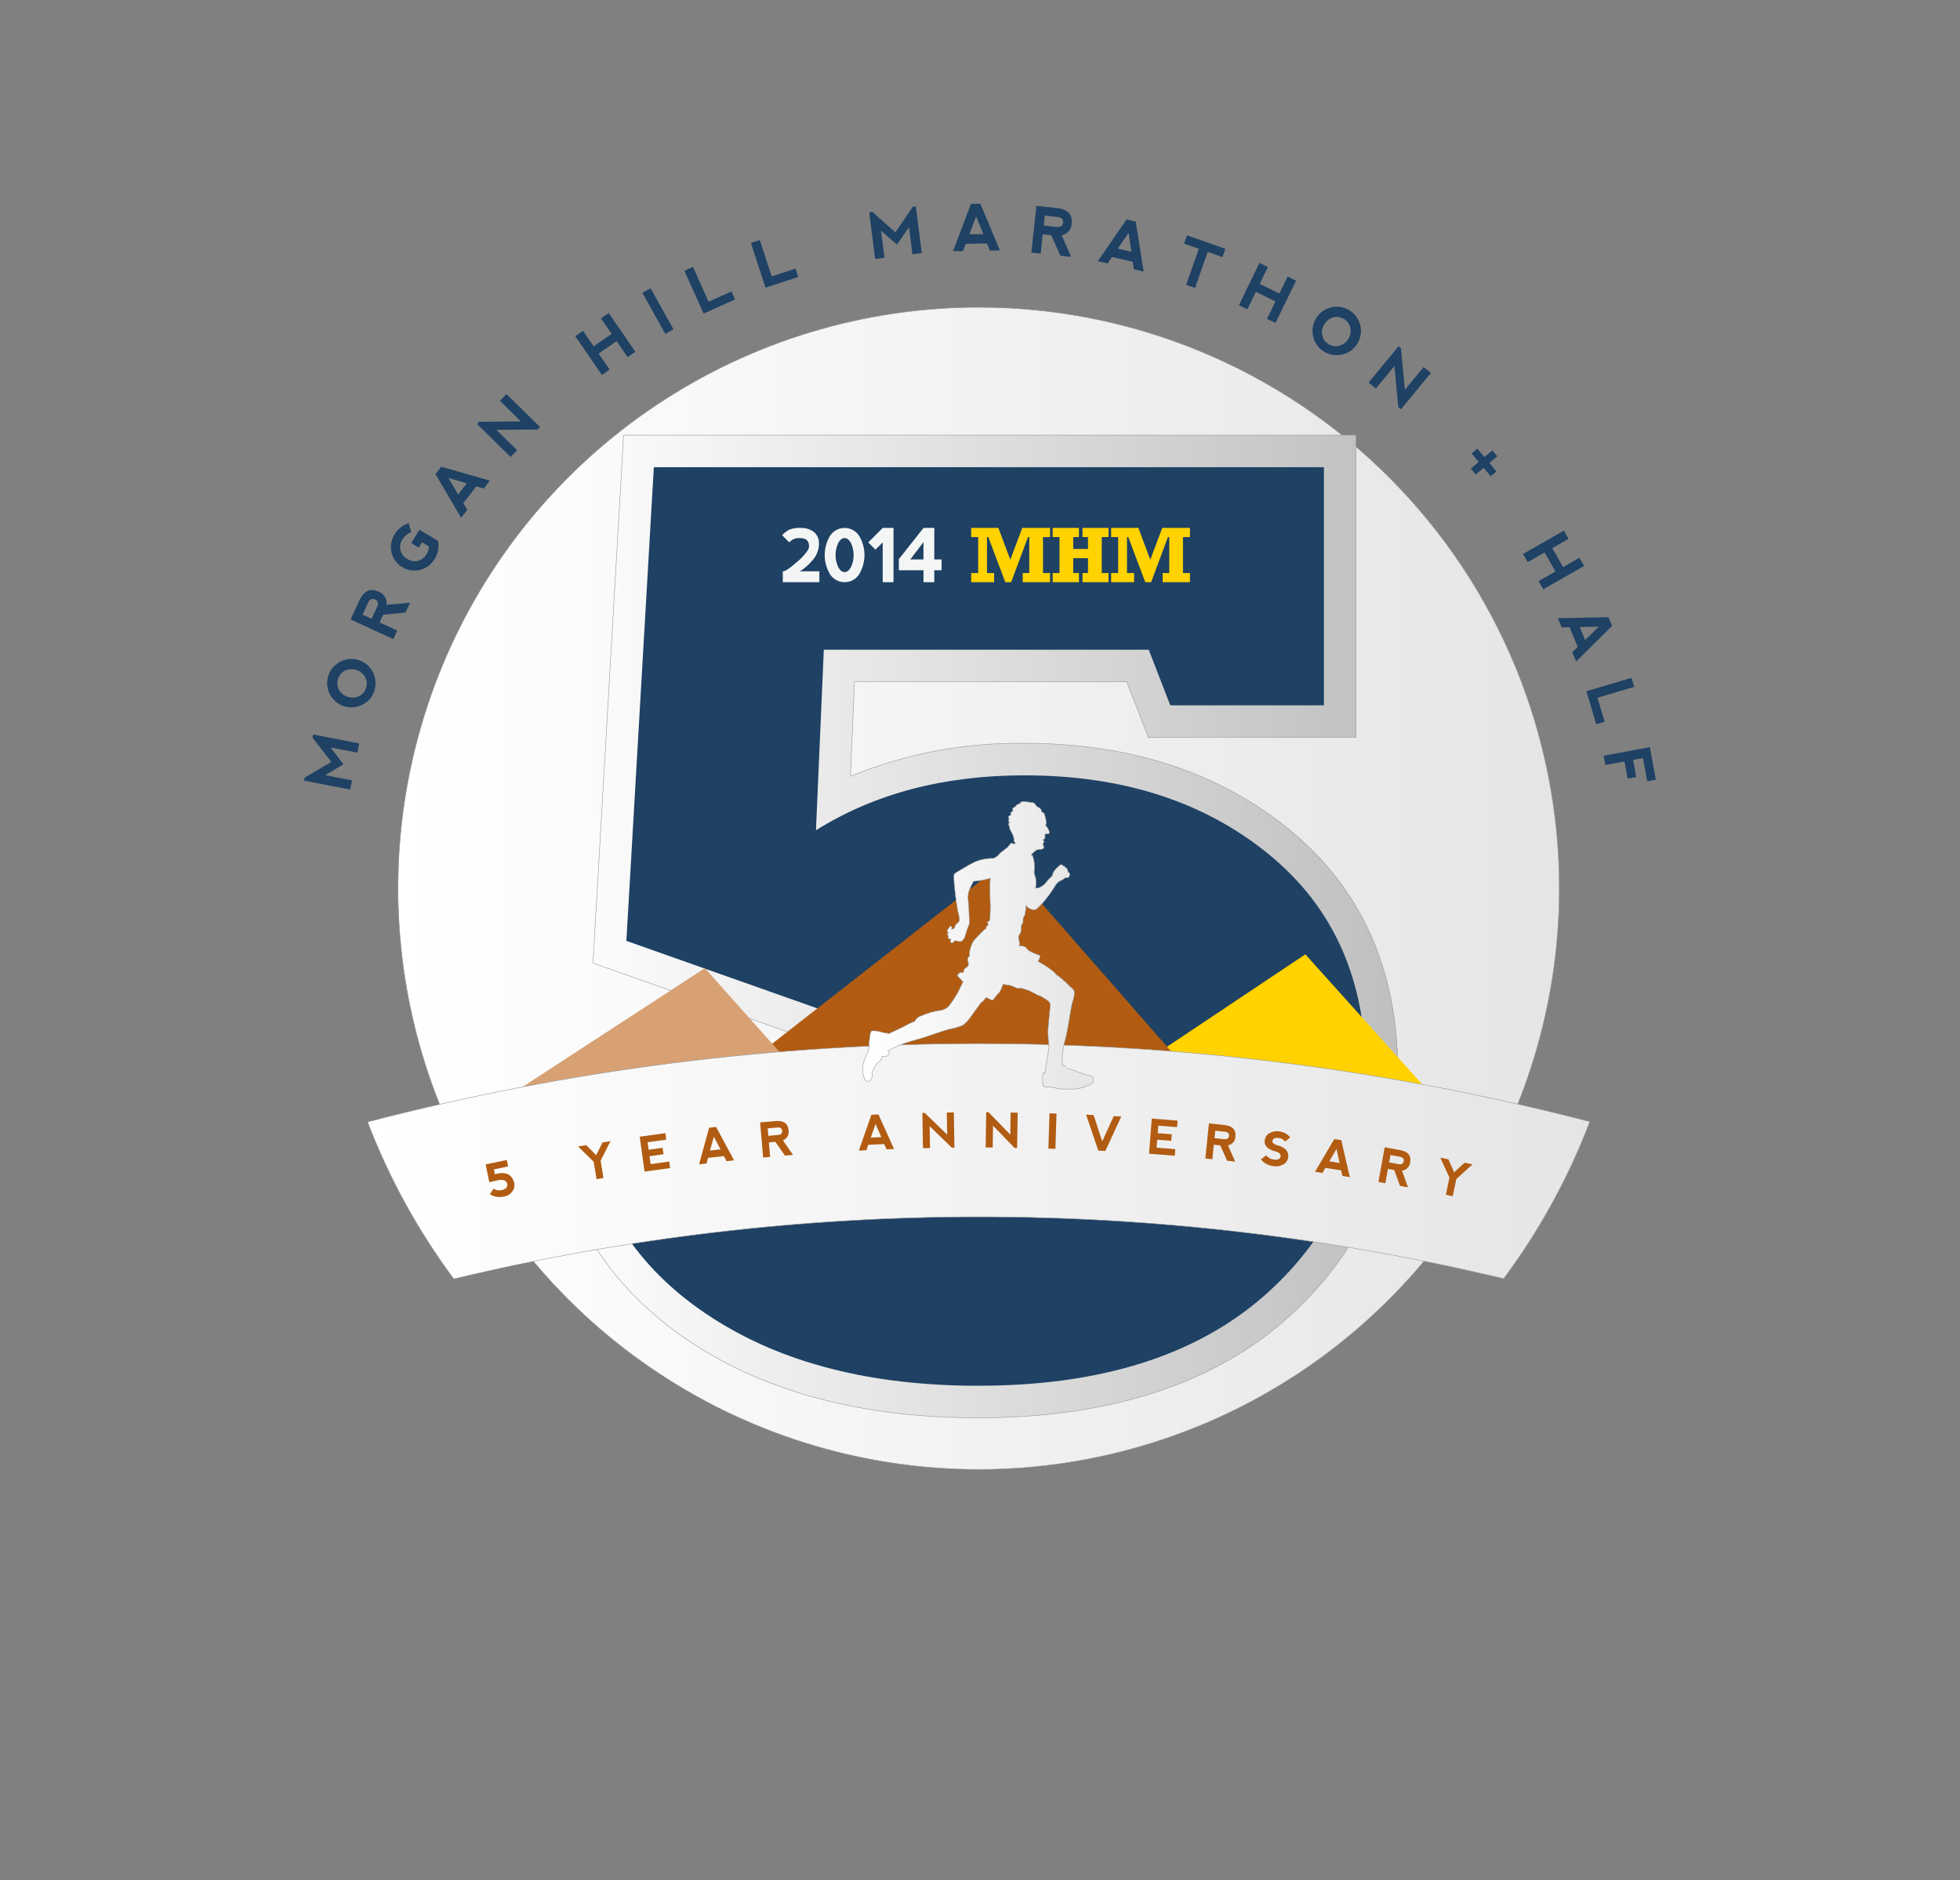 <svg width="1058" height="1015" viewBox="0 0 1058 1015" fill="none" xmlns="http://www.w3.org/2000/svg">
<rect x="0" y="0" width="1058" height="1015" fill="#808080" stroke="none"/>
<path d="M841.696 479.542C841.697 541.577 823.316 602.22 788.878 653.802C754.44 705.383 705.492 745.587 648.223 769.328C590.954 793.069 527.936 799.282 467.138 787.18C406.341 775.079 350.495 745.207 306.662 701.341C262.829 657.476 232.977 601.588 220.883 540.745C208.788 479.901 214.994 416.835 238.715 359.521C262.435 302.206 302.606 253.219 354.147 218.753C405.687 184.286 466.283 165.889 528.271 165.888C611.394 165.89 691.112 198.936 749.89 257.756C808.667 316.577 841.691 396.355 841.696 479.542Z" fill="url(#paint0_linear_1328_54162)" stroke="#929497" stroke-width="0.25" stroke-miterlimit="10"/>
<path d="M527.966 756.684C468.669 756.684 418.768 743.865 379.656 718.58C340.149 693.129 315.606 657.626 306.696 613.057L304.756 603.347L448.51 594.203L450.905 599.871C460.802 623.407 479.546 634.839 508.206 634.839C523.693 635.4 538.894 630.561 551.21 621.149C561.77 612.535 566.962 598.788 566.962 579.218C566.962 560.175 561.797 546.795 551.171 538.31C539.755 529.612 525.727 525.049 511.383 525.368C500.083 525.114 488.863 527.326 478.503 531.849C468.142 536.373 458.891 543.099 451.39 551.562L447.524 555.728L329.105 513.88L344.774 243.537H723.302V389.404H625.801L614.159 359.388H452.973L449.784 432.944C479.599 417.628 514.25 409.876 553.021 409.876C607.994 409.876 654.244 424.907 690.491 454.565C727.251 484.642 745.896 526.349 745.896 578.521C745.896 629.395 726.373 672.34 687.909 706.15C649.487 739.698 595.692 756.684 527.966 756.684Z" fill="url(#paint1_linear_1328_54162)" stroke="#929497" stroke-width="0.25" stroke-miterlimit="10"/>
<path d="M731.955 234.877H336.61L335.663 251.188L320.845 506.881L320.089 519.875L332.358 524.22L439.277 562.001L450.005 565.791L457.731 557.449C464.439 549.881 472.713 543.865 481.978 539.821C491.244 535.777 501.278 533.8 511.384 534.028C523.825 533.736 535.998 537.676 545.913 545.204C554.252 551.935 558.31 563.064 558.31 579.218C558.31 595.949 554.2 607.475 545.751 614.444C534.958 622.561 521.698 626.706 508.207 626.18C483.069 626.18 467.394 616.752 458.876 596.517L454.102 585.17L441.827 585.949L314.085 594.081L294.332 595.332L298.215 614.754C307.597 661.716 333.42 699.095 374.979 725.866C415.489 752.066 466.975 765.344 527.967 765.344C597.84 765.344 653.555 747.635 693.573 712.707C734.037 677.127 754.549 632.001 754.549 578.521C754.549 523.622 734.835 479.664 695.968 447.862C658.127 416.911 610.036 401.216 553.022 401.216C520.815 400.762 488.848 406.83 459.044 419.056L461.254 368.047H608.238L615.591 387.017L619.876 398.064H731.956L731.955 234.877Z" fill="url(#paint2_linear_1328_54162)" stroke="#929497" stroke-width="0.25" stroke-miterlimit="10"/>
<path d="M315.18 611.36L442.928 603.235C454.217 630.079 475.976 643.5 508.206 643.499C525.626 644.032 542.699 638.545 556.551 627.96C569.258 617.597 575.613 601.349 575.615 579.218C575.615 557.564 569.26 541.673 556.551 531.546C543.595 521.648 527.679 516.42 511.383 516.709C498.895 516.478 486.503 518.945 475.054 523.943C463.606 528.941 453.369 536.351 445.043 545.669L338.117 507.881L352.939 252.19H714.652V380.744H631.722L620.081 350.721H444.693L440.454 448.2C471.974 428.418 509.497 418.53 553.021 418.535C606.195 418.535 650.193 432.778 685.015 461.262C719.828 489.756 737.237 528.84 737.243 578.514C737.243 627.018 718.892 667.397 682.191 699.649C645.254 731.904 593.848 748.032 527.973 748.034C470.094 748.034 422.219 735.792 384.347 711.306C346.7 687.061 323.645 653.745 315.18 611.36Z" fill="#1E4164"/>
<path d="M798.001 619.066H549.064L704.634 515.142L798.001 619.066Z" fill="#FFD200"/>
<path d="M677.324 619.066H345.611L542.531 465.125L677.324 619.066Z" fill="#B15C12"/>
<path d="M466.431 619.066H232.365L380.5 522.608L466.431 619.066Z" fill="#D7A174"/>
<path d="M198.418 605.622C209.973 635.877 225.638 664.394 244.971 690.369C431.23 645.74 625.379 645.698 811.656 690.247C830.984 664.266 846.639 635.742 858.177 605.48C641.839 549.255 414.731 549.304 198.418 605.622Z" fill="url(#paint3_linear_1328_54162)" stroke="#929497" stroke-width="0.25" stroke-miterlimit="10"/>
<path d="M550.172 510.539C551.17 510.497 552.167 510.652 553.105 510.994C554.227 511.513 554.418 512.493 555.147 512.955C556.228 513.644 557.374 514.226 558.568 514.692C559.406 514.962 561.448 515.613 561.488 515.999C561.327 517.046 560.94 518.046 560.353 518.927C560.353 518.927 564.285 521.126 566.301 522.628C568.329 524.13 569.883 525.368 569.883 525.821C572.262 527.511 574.501 529.391 576.577 531.443C578.767 533.945 580.212 533.879 579.941 536.613C579.723 538.407 579.292 540.169 578.658 541.862C578.305 543.216 576.441 555.404 575.643 558.821C574.786 561.816 574.082 564.853 573.535 567.92C573.364 570.391 573.364 572.87 573.535 575.341C573.535 575.341 574.238 574.632 575.521 576.058C576.847 577.507 575.792 576.579 576.577 576.837C577.034 577.048 577.514 577.204 578.008 577.302C578.576 577.358 578.144 577.302 578.995 577.616C579.819 577.946 579.618 577.547 580.469 577.946C581.307 578.339 581.119 578.527 581.901 578.791C582.435 578.95 582.976 579.081 583.524 579.184C584.861 579.692 586.224 580.127 587.608 580.488C588.756 580.617 590.204 581.214 590.204 582.429C590.204 583.684 590.732 584.78 586.879 586.137C584.77 587.08 582.515 587.653 580.212 587.831C578.767 587.831 575.412 587.959 573.06 587.831C570.721 587.695 567.788 586.639 565.908 586.794C564.027 586.916 562.88 586.401 562.88 585.15C562.88 583.918 562.543 579.57 563.124 579.319C563.266 579.235 563.433 579.202 563.597 579.224C563.761 579.246 563.912 579.323 564.028 579.441C564.141 578 564.336 576.566 564.612 575.146C565.369 571.651 565.916 568.113 566.248 564.552C565.882 561.816 565.682 559.059 565.651 556.299C565.908 553.05 566.693 544.41 566.894 543.044C566.97 542.532 566.907 542.009 566.712 541.53C566.517 541.051 566.197 540.633 565.786 540.32C565.192 539.864 562.408 538.039 561.177 537.388C561.177 537.388 561.108 537.768 560.593 537.431C558.777 536.38 556.905 535.429 554.986 534.582C553.729 534.143 551.225 533.404 551.225 533.404C550.259 533.627 549.25 533.566 548.319 533.228C547.34 532.648 546.284 532.211 545.181 531.931C544.155 531.74 541.777 531.39 541.559 531.34C541.358 531.287 540.398 534.79 539.342 535.833C538.357 536.845 537.444 537.925 536.611 539.065C535.911 540.049 535.756 540.184 534.998 539.722C534.216 539.27 532.279 538.477 532.279 538.477C532.279 538.477 531.3 539.722 530.937 540.184C530.518 540.637 530.125 541.165 529.604 541.165C529.604 541.165 525.177 547.375 523.574 549.554C522.517 550.989 521.275 552.279 519.882 553.39C517.44 554.438 514.877 555.179 512.252 555.595C509.798 556.216 500.32 559.62 498.568 560.118C496.82 560.647 489.539 562.664 487.646 563.373C484.783 564.487 481.991 565.772 479.283 567.223C479.562 567.396 479.781 567.652 479.908 567.955C480.035 568.258 480.065 568.593 479.993 568.913C479.796 569.343 479.47 569.7 479.061 569.934C478.651 570.169 478.179 570.269 477.71 570.221C476.931 570.221 476.017 569.963 476.017 570.544C476.017 571.112 476.08 571.188 475.701 571.518C475.315 571.845 475.578 572.433 475.051 572.69C474.159 573.276 473.405 574.049 472.841 574.955C472.608 575.548 472.276 576.097 471.861 576.579C471.41 577.136 471.083 577.782 470.901 578.474C470.686 579.184 471.557 582.621 468.806 583.684C466.081 584.697 465.56 577.682 465.636 576.457C465.961 573.822 466.755 571.267 467.981 568.913C468.8 567.077 469.171 565.072 469.063 563.063C469.406 561.479 469.528 556.824 470.578 556.487C471.879 556.386 473.189 556.477 474.464 556.758C475.301 556.917 476.125 557.137 476.931 557.415C477.98 557.59 479.342 557.467 479.399 558.111C479.399 558.111 487.401 554.476 489.47 553.262C490.804 552.474 492.221 551.836 493.696 551.36C494.029 550.657 494.502 550.03 495.087 549.517C495.672 549.005 496.357 548.619 497.097 548.382C500.616 546.81 504.35 545.775 508.175 545.312C509.473 544.979 510.689 544.379 511.744 543.552C513.908 540.913 515.799 538.061 517.388 535.041C518.259 532.958 519.823 530.102 519.823 530.102C519.271 529.374 518.677 528.678 518.045 528.019C517.286 527.243 516.551 526.665 516.814 526.418C517.078 526.13 517.593 525.044 518.444 524.975C519.282 524.892 519.991 525.232 520.126 524.523C520.114 524.101 520.217 523.684 520.424 523.316C520.632 522.949 520.936 522.646 521.304 522.439C522.459 521.601 522.729 521.261 522.729 520.617C522.729 519.957 522.924 519.821 522.459 519.108C522.276 518.71 522.21 518.268 522.268 517.834C522.327 517.4 522.507 516.991 522.788 516.656L523.316 515.929C523.163 514.863 523.251 513.777 523.574 512.75C523.953 511.028 524.608 509.38 525.513 507.867C526.107 507.088 529.535 503.516 530.442 502.67C531.369 501.825 531.504 501.568 532.065 501.367C532.659 501.168 532.2 500.594 532.418 500.086C532.606 499.544 533.173 499.878 533.378 499.303C533.566 498.699 532.721 498.306 533.045 497.745C533.378 497.144 534.16 497.481 534.288 496.447C534.424 495.398 534.424 493.81 534.493 492.529C534.559 491.225 534.622 489.161 534.559 488.181C534.493 487.194 534.288 480.894 534.357 479.27C534.295 477.533 534.362 475.794 534.559 474.067C531.615 474.965 528.582 475.533 525.513 475.761C525.513 475.761 523.709 479.211 523.244 480.442C522.796 481.717 522.553 483.054 522.524 484.404C522.524 485.513 523.108 490.452 523.046 492.275C522.986 494.087 523.837 498.072 522.851 499.749C522.075 501.581 521.453 503.475 520.99 505.411C520.639 506.537 519.93 507.517 518.972 508.204C518.209 508.311 517.431 508.242 516.699 508.002C516.232 507.943 515.77 507.857 515.313 507.745C515.313 507.745 514.604 509.112 513.697 508.976C512.793 508.848 512.859 507.867 513.367 507.035C513.367 507.035 512.074 507.035 511.813 506.325C511.562 505.592 512.014 505.341 512.014 505.341C512.014 505.341 511.344 504.952 511.344 504.43C511.344 503.909 512.014 503.45 512.014 503.45C512.014 503.45 511.236 503.315 511.236 502.618C511.236 501.892 512.4 500.594 512.793 500.086C513.185 499.544 513.568 499.878 513.766 500.525C513.826 500.697 513.844 500.881 513.821 501.062C513.798 501.243 513.732 501.416 513.631 501.568C514.093 501.584 514.548 501.443 514.921 501.168C515.524 500.71 515.313 499.613 516.234 498.795C517.138 497.923 517.672 497.596 517.863 496.9C517.823 495.308 517.559 493.73 517.078 492.212C516.111 486.897 515.42 481.536 515.01 476.15C514.855 472.499 514.482 471.938 516.286 470.888C518.098 469.848 523.244 466.586 526.414 465.157C529.507 463.88 532.834 463.266 536.179 463.357C537.308 462.887 538.323 462.179 539.154 461.281C539.857 460.152 540.573 460.03 541.694 459.056C542.776 458.075 543.763 457.623 544.155 456.986C544.419 456.561 544.752 456.184 545.141 455.87C545.521 455.484 545.521 454.577 547.467 455.668L548.117 454.903C547.815 454.738 547.548 454.514 547.332 454.246C547.144 453.929 547.415 453.084 547.266 452.426C547.104 451.755 546.873 451.102 546.576 450.479C546.319 449.944 545.709 448.651 545.33 448.016C544.94 447.359 544.871 445.811 544.601 445.594C544.356 445.405 544.356 444.573 544.356 444.573C544.601 444.33 544.864 444.106 545.141 443.903C544.89 443.811 544.623 443.77 544.356 443.78C544.369 443.298 544.451 442.82 544.601 442.361C544.66 442.122 544.649 441.872 544.57 441.639C544.491 441.406 544.347 441.201 544.155 441.048C544.464 440.594 544.895 440.238 545.399 440.02C546.088 439.756 545.399 439.114 545.399 439.114C545.399 439.114 545.926 438.064 546.576 437.861C547.21 437.679 546.319 437.219 546.708 436.387C547.088 435.542 547.847 435.804 548.048 435.4C548.279 435.032 548.566 434.703 548.899 434.424C549.589 433.949 550.39 433.661 551.225 433.586C551.171 433.456 551.082 433.345 550.968 433.264C550.853 433.184 550.718 433.139 550.578 433.133C551.273 432.694 552.106 432.527 552.917 432.666C553.922 432.708 554.921 432.842 555.902 433.065C557.215 433.329 557.351 432.795 558.525 433.83C559.676 434.871 558.838 434.871 560.187 435.596C561.57 436.306 561.689 436.448 562.081 437.219C562.474 437.996 562.15 438.138 562.15 438.138C562.489 438.222 562.808 438.374 563.087 438.585C563.366 438.795 563.599 439.06 563.773 439.363C564.314 440.965 564.663 442.625 564.813 444.308C564.813 445.086 564.097 445.154 564.677 445.81C565.506 446.768 566.107 447.901 566.436 449.125C566.558 449.883 566.301 450.221 565.017 450.147C563.704 450.092 564.097 451.121 564.097 451.656C564.097 452.169 564.219 452.758 563.704 452.948C563.203 453.13 562.932 453.272 563.055 453.597C563.203 453.929 563.975 453.929 563.53 454.645C563.055 455.355 562.932 455.167 563.055 455.87C563.203 456.58 564.097 457.623 562.88 458.224C561.636 458.805 560.27 458.392 559.485 458.92C558.421 459.64 557.458 460.498 556.622 461.472C556.843 461.501 557.05 461.597 557.215 461.749C557.379 461.9 557.492 462.099 557.538 462.317C558.294 464.575 558.602 466.958 558.446 469.333C558.1 470.617 558.259 471.986 558.891 473.156C559.383 475.21 559.407 477.348 558.96 479.412C559.67 479.464 560.383 479.351 561.042 479.082C562.574 478.432 563.902 477.378 564.882 476.032C565.805 474.836 566.851 473.74 568.003 472.763C568.161 471.733 568.56 470.754 569.167 469.907C570.009 468.932 570.927 468.024 571.912 467.194C572.047 467.019 572.228 466.886 572.436 466.81C572.643 466.734 572.868 466.718 573.084 466.764C573.299 466.81 573.498 466.915 573.657 467.069C573.815 467.223 573.927 467.418 573.98 467.633C573.98 467.633 575.006 467.372 575.141 468.346C575.141 468.346 576.237 468.683 576.306 469.657L576.576 470.888C576.576 470.888 577.358 470.746 577.414 471.849C577.48 472.984 576.9 473.816 576.237 473.816C575.603 473.816 574.94 473.816 574.683 474.067C573.922 474.718 573.064 475.244 572.139 475.625C571.127 476.032 570.519 476.672 569.289 478.696C567.402 481.772 565.258 484.682 562.879 487.395C560.649 489.663 559.485 491.172 558.136 491.225C556.479 491.013 554.955 490.207 553.847 488.957C553.873 489.697 553.833 490.438 553.728 491.172C553.538 491.665 553.446 492.191 553.458 492.72C553.478 493.357 553.271 493.981 552.874 494.48C552.41 495.172 552.201 496.004 552.28 496.834C552.327 497.233 552.294 497.639 552.182 498.025C552.071 498.412 551.883 498.772 551.63 499.085C551.05 499.749 551.294 500.865 551.294 501.891C551.164 503.029 550.719 504.108 550.007 505.005C549.536 505.533 550.103 507.428 550.103 507.745C550.458 508.638 550.483 509.629 550.172 510.539Z" fill="url(#paint4_linear_1328_54162)" stroke="#929497" stroke-width="0.25" stroke-miterlimit="10"/>
<path d="M524.229 314.279V309.327H528.019V289.911H524.229V284.966H538.922L545.358 302.135L551.82 284.966H566.8V289.911H563V309.327H566.8V314.279H552.048V309.327H555.591V289.911H554.901L545.816 314.279H542.653L533.475 289.911H532.779V309.327H536.622V314.279H524.229Z" fill="#FFD200"/>
<path d="M568.246 314.279V309.327H571.911V289.911H568.246V284.966H582.401V289.911H579.32V296.338H587.297V289.911H584.334V284.966H598.381V289.911H594.72V309.327H598.381V314.279H584.335V309.327H587.297V301.309H579.321V309.327H582.402V314.279H568.246Z" fill="#FFD200"/>
<path d="M599.787 314.279V309.327H603.574V289.911H599.787V284.966H614.484L620.919 302.135L627.382 284.966H642.349V289.911H638.562V309.327H642.349V314.279H627.613V309.327H631.153V289.911H630.45L621.378 314.279H618.215L609.037 289.911H608.348V309.327H612.171V314.279H599.787Z" fill="#FFD200"/>
<path d="M432.288 284.979C434.811 284.874 437.295 285.635 439.327 287.137C440.262 287.915 440.999 288.904 441.477 290.022C441.955 291.141 442.162 292.357 442.079 293.571C442.035 297.061 440.635 300.397 438.176 302.873C436.339 305.05 434.166 306.921 431.74 308.414H442.287V314.279H422.549V308.414C423.859 308.414 426.333 306.788 429.972 303.536C432.462 301.598 434.607 299.254 436.319 296.602C436.607 295.953 436.747 295.249 436.729 294.54C436.711 293.831 436.536 293.134 436.217 292.501C435.56 291.128 434.006 290.453 431.532 290.453C430.502 290.397 429.473 290.578 428.524 290.984C427.576 291.39 426.733 292.009 426.062 292.793L422.17 288.889C423.279 287.726 424.557 286.736 425.96 285.953C427.974 285.172 430.133 284.839 432.288 284.979Z" fill="#F4F5F5"/>
<path d="M448.098 310.071C446.184 306.924 445.172 303.31 445.172 299.626C445.172 295.941 446.184 292.327 448.098 289.18C448.952 287.888 450.112 286.829 451.476 286.096C452.839 285.362 454.362 284.979 455.91 284.979C457.457 284.979 458.981 285.362 460.344 286.096C461.707 286.829 462.867 287.888 463.721 289.18C465.631 292.33 466.641 295.944 466.641 299.629C466.641 303.313 465.631 306.927 463.721 310.078C462.868 311.37 461.707 312.43 460.343 313.163C458.98 313.896 457.456 314.279 455.908 314.279C454.36 314.278 452.837 313.893 451.474 313.159C450.111 312.425 448.951 311.364 448.098 310.071ZM455.919 308.812C457.213 308.812 458.341 307.933 459.321 306.174C460.287 304.129 460.789 301.895 460.789 299.632C460.789 297.37 460.287 295.136 459.321 293.09C458.341 291.331 457.196 290.452 455.886 290.453C454.597 290.453 453.465 291.332 452.492 293.09C451.528 295.136 451.027 297.37 451.027 299.632C451.027 301.894 451.528 304.128 452.492 306.174C453.465 307.933 454.617 308.812 455.919 308.812Z" fill="#F4F5F5"/>
<path d="M476.479 284.979V284.959H482.305V314.279H476.479V292.793L472.57 296.702L468.664 292.793L476.479 284.979Z" fill="#F4F5F5"/>
<path d="M498.489 284.999V284.959H504.321V301.993H508.263V307.838H504.321V314.279H498.489V307.838H485.191V301.993H485.392L485.211 301.796L498.489 284.999ZM498.489 301.993V292.658L491.363 301.993H498.489Z" fill="#F4F5F5"/>
<path d="M273.545 626.167L274.278 629.646L266.585 631.247L267.126 633.859L268.61 633.548C270.599 632.981 272.725 633.156 274.595 634.04C275.379 634.568 276.047 635.251 276.558 636.047C277.07 636.843 277.413 637.736 277.567 638.669C277.731 639.447 277.726 640.251 277.551 641.026C277.376 641.802 277.036 642.53 276.554 643.162C275.548 644.579 274.03 645.546 272.322 645.859C270.854 646.213 269.33 646.266 267.842 646.015C266.633 645.787 265.48 645.326 264.447 644.658L266.406 641.654C267.028 642.082 267.734 642.373 268.477 642.508C269.219 642.643 269.982 642.618 270.715 642.436C272.951 641.97 274.002 640.895 273.866 639.21C273.782 638.76 273.59 638.336 273.308 637.976C273.025 637.616 272.66 637.329 272.242 637.14C270.875 636.805 269.441 636.854 268.099 637.282L264.13 638.114L262.135 628.55L273.545 626.167Z" fill="#B15C12"/>
<path d="M312.043 618.874L316.444 618.145L321.811 623.562L325.252 616.688L329.55 615.979L324.219 626.507L325.766 635.889L322.016 636.51L320.465 627.121L312.043 618.874Z" fill="#B15C12"/>
<path d="M347.932 632.446L345.316 613.612L359.149 611.677L359.634 615.196L349.569 616.596L350.129 620.614L357.674 619.564L358.159 623.07L350.618 624.117L351.212 628.399L361.25 627.005L361.742 630.525L347.932 632.446Z" fill="#B15C12"/>
<path d="M377.352 628.507L382.772 608.755L386.552 608.323L396.231 626.365L392.216 626.83L390.748 624.064L382.185 625.031L381.38 628.055L377.352 628.507ZM385.335 613.572L383.273 621.079L388.937 620.439L385.335 613.572Z" fill="#B15C12"/>
<path d="M422.628 615.573L428.064 623.427L423.723 623.807L418.511 616.365L415.05 616.669L415.727 624.503L411.94 624.826L410.297 605.873L418.554 605.157C422.974 604.777 425.342 606.405 425.656 610.04C425.881 611.171 425.701 612.345 425.147 613.357C424.593 614.369 423.701 615.153 422.628 615.573ZM414.74 613.133L420.045 612.664C421.566 612.509 422.291 611.743 422.216 610.38C422.061 609.132 421.234 608.55 419.735 608.633L414.394 609.099L414.74 613.133Z" fill="#B15C12"/>
<path d="M463.619 621.086L470.392 601.746L474.192 601.584L482.601 620.247L478.566 620.439L477.303 617.576L468.69 617.949L467.677 620.91L463.619 621.086ZM472.619 606.731L470.042 614.077L475.739 613.836L472.619 606.731Z" fill="#B15C12"/>
<path d="M498.225 619.795L497.898 600.772L499.172 600.752L511.285 612.476L511.081 600.548L514.881 600.488L515.204 619.511L513.812 619.537L501.828 607.936L502.022 619.736L498.225 619.795Z" fill="#B15C12"/>
<path d="M532.051 619.382L532.354 600.36L533.624 600.38L545.345 612.496L545.533 600.574L549.333 600.637L549.033 619.66L547.641 619.64L536.043 607.653L535.851 619.448L532.051 619.382Z" fill="#B15C12"/>
<path d="M566.514 600.987L570.301 601.103L569.707 620.132L565.92 620.02L566.514 600.987Z" fill="#B15C12"/>
<path d="M590.325 601.908L594.973 616.114L601.208 602.489L605.249 602.7L596.666 621.297L592.866 621.099L586.268 601.697L590.325 601.908Z" fill="#B15C12"/>
<path d="M620.242 622.78L621.743 603.823L635.668 604.906L635.384 608.442L625.26 607.646L624.933 611.697L632.53 612.291L632.247 615.817L624.663 615.223L624.313 619.531L634.424 620.33L634.154 623.869L620.242 622.78Z" fill="#B15C12"/>
<path d="M662.87 618.28L666.736 627.019L662.398 626.573L658.681 618.28L655.217 617.92L654.422 625.747L650.635 625.355L652.581 606.428L660.828 607.279C665.249 607.738 667.268 609.784 666.885 613.417C666.89 614.569 666.492 615.687 665.758 616.576C665.024 617.464 664.002 618.067 662.87 618.28ZM655.583 614.391L660.884 614.939C662.411 615.074 663.263 614.457 663.438 613.096C663.533 611.852 662.831 611.122 661.343 610.918L656.002 610.363L655.583 614.391Z" fill="#B15C12"/>
<path d="M693.992 611.812C694.949 612.39 695.784 613.148 696.453 614.044L693.629 616.236C693.258 615.677 692.764 615.21 692.185 614.871C691.605 614.532 690.956 614.331 690.287 614.282C688.789 614.084 687.774 614.321 687.259 614.978C687.024 615.214 686.874 615.522 686.833 615.852C686.792 616.183 686.862 616.517 687.031 616.804C687.762 617.585 688.724 618.112 689.776 618.306C691.311 618.657 692.733 619.388 693.912 620.432C694.513 620.991 694.959 621.696 695.207 622.478C695.456 623.259 695.498 624.092 695.331 624.896C695.218 625.662 694.925 626.391 694.476 627.023C694.027 627.654 693.435 628.17 692.748 628.527C691.231 629.438 689.446 629.797 687.694 629.544C686.187 629.398 684.724 628.951 683.393 628.23C682.329 627.613 681.393 626.799 680.635 625.83L683.475 623.638C683.965 624.272 684.575 624.802 685.271 625.198C685.967 625.594 686.735 625.848 687.529 625.945C689.209 626.16 690.287 625.939 690.802 625.275C691.044 624.981 691.199 624.623 691.246 624.245C691.294 623.866 691.234 623.481 691.072 623.136C690.749 622.373 689.762 621.796 688.097 621.419C686.653 621.076 685.302 620.42 684.138 619.498C683.55 619.001 683.109 618.353 682.864 617.623C682.618 616.893 682.577 616.109 682.746 615.358C682.834 614.559 683.124 613.795 683.59 613.141C684.056 612.486 684.682 611.961 685.408 611.617C686.798 610.815 688.409 610.481 690.003 610.663C691.396 610.778 692.751 611.169 693.992 611.812Z" fill="#B15C12"/>
<path d="M709.854 632.532L720.248 614.889L724.009 615.464L728.631 635.414L724.629 634.813L723.939 631.756L715.422 630.442L713.855 633.156L709.854 632.532ZM721.465 620.208L717.503 626.913L723.141 627.784L721.465 620.208Z" fill="#B15C12"/>
<path d="M756.805 631.911L759.995 640.914L755.71 640.145L752.629 631.594L749.208 630.977L747.816 638.715L744.068 638.038L747.45 619.313L755.615 620.789C759.969 621.581 761.836 623.773 761.186 627.365C761.106 628.517 760.623 629.604 759.822 630.435C759.02 631.266 757.953 631.789 756.805 631.911ZM749.841 627.481L755.073 628.428C756.587 628.676 757.481 628.128 757.778 626.791C757.953 625.546 757.304 624.766 755.832 624.45L750.561 623.496L749.841 627.481Z" fill="#B15C12"/>
<path d="M777.488 624.922L781.856 625.83L784.924 632.809L790.605 627.642L794.864 628.527L786.115 636.431L784.182 645.744L780.464 644.968L782.384 635.652L777.488 624.922Z" fill="#B15C12"/>
<path d="M189.055 426.226L164.172 421.376L164.495 419.712L178.868 411.317L168.701 398.118L169.024 396.461L193.901 401.31L192.934 406.291L178.502 403.489L185.337 412.581L175.589 418.433L190.022 421.247L189.055 426.226Z" fill="#1E4164"/>
<path d="M195.788 380.305C193.112 381.731 190.023 382.18 187.051 381.575C184.08 380.971 181.412 379.35 179.504 376.991C177.597 374.632 176.569 371.682 176.598 368.648C176.627 365.613 177.71 362.683 179.662 360.361C181.614 358.039 184.312 356.469 187.295 355.921C190.277 355.372 193.357 355.88 196.006 357.356C198.655 358.833 200.708 361.186 201.813 364.012C202.917 366.838 203.004 369.961 202.059 372.844C201.579 374.451 200.775 375.942 199.697 377.225C198.618 378.509 197.288 379.557 195.788 380.305ZM197.566 371.349C197.918 370.387 198.058 369.361 197.977 368.341C197.897 367.321 197.597 366.33 197.098 365.436C196.03 363.649 194.353 362.309 192.376 361.661C190.398 361.014 188.254 361.102 186.337 361.911C185.426 362.371 184.615 363.007 183.95 363.781C183.285 364.556 182.779 365.454 182.462 366.425C182.145 367.395 182.022 368.419 182.101 369.437C182.18 370.455 182.459 371.447 182.923 372.357C183.993 374.143 185.67 375.482 187.648 376.13C189.625 376.777 191.769 376.689 193.687 375.882C194.621 375.45 195.452 374.821 196.121 374.039C196.791 373.257 197.284 372.339 197.566 371.349Z" fill="#1E4164"/>
<path d="M208.645 326.502L221.329 325.38L218.901 330.664L206.847 331.799L204.914 336.007L214.431 340.391L212.31 344.998L189.287 334.398L193.902 324.351C196.37 318.974 199.815 317.303 204.238 319.338C205.696 319.825 206.936 320.809 207.742 322.119C208.548 323.429 208.867 324.98 208.645 326.502ZM200.615 334.033L203.578 327.579C203.803 327.245 203.951 326.865 204.011 326.467C204.071 326.069 204.042 325.662 203.926 325.277C203.809 324.891 203.608 324.537 203.337 324.239C203.067 323.941 202.733 323.707 202.361 323.554C200.817 322.91 199.603 323.485 198.702 325.279L195.713 331.78L200.615 334.033Z" fill="#1E4164"/>
<path d="M226.815 307.595C224.368 308.221 221.791 308.102 219.413 307.253C217.035 306.404 214.964 304.863 213.466 302.829C211.968 300.795 211.112 298.36 211.005 295.835C210.899 293.31 211.549 290.811 212.871 288.658C214.572 285.693 217.317 283.469 220.57 282.422L221.995 287.232C219.981 287.984 218.288 289.411 217.205 291.27C216.64 292.104 216.256 293.047 216.078 294.039C215.899 295.031 215.93 296.049 216.169 297.028C216.408 298.007 216.849 298.925 217.463 299.723C218.078 300.521 218.853 301.181 219.739 301.661C220.597 302.234 221.563 302.626 222.578 302.813C223.592 303.001 224.634 302.979 225.64 302.75C226.617 302.487 227.531 302.028 228.326 301.401C229.121 300.774 229.78 299.993 230.265 299.104C231.104 297.879 231.539 296.422 231.509 294.938L227.781 292.691L226.059 295.6L222.002 293.158L226.363 285.913L236.497 292.021C237.098 295.389 236.415 298.861 234.584 301.75C233.753 303.201 232.635 304.467 231.3 305.472C229.964 306.477 228.438 307.199 226.815 307.595Z" fill="#1E4164"/>
<path d="M248.913 279.499L235.078 255.95L238.179 251.939L264.409 259.441L261.123 263.716L257.115 262.539L250.085 271.638L252.226 275.223L248.913 279.499ZM242.052 257.98L247.31 266.924L251.968 260.909L242.052 257.98Z" fill="#1E4164"/>
<path d="M275.608 246.668L257.533 228.877L258.721 227.672L281.186 227.49L269.861 216.341L273.417 212.721L291.489 230.514L290.182 231.84L267.957 232.023L279.164 243.05L275.608 246.668Z" fill="#1E4164"/>
<path d="M324.879 202.365L310.516 181.46L314.692 178.585L320.439 186.948L330.173 180.249L324.42 171.875L328.597 169L342.963 189.904L338.793 192.793L332.855 184.153L323.124 190.85L329.058 199.489L324.879 202.365Z" fill="#1E4164"/>
<path d="M346.783 158.101L351.197 155.632L363.554 177.801L359.147 180.264L346.783 158.101Z" fill="#1E4164"/>
<path d="M374.045 144.056L382.5 162.877L394.831 157.329L396.77 161.646L379.811 169.277L369.42 146.134L374.045 144.056Z" fill="#1E4164"/>
<path d="M410.156 129.586L416.565 149.198L429.414 144.99L430.889 149.488L413.22 155.272L405.336 131.162L410.156 129.586Z" fill="#1E4164"/>
<path d="M472.394 139.787L469.211 114.622L470.887 114.406L483.353 125.439L492.695 111.644L494.371 111.428L497.562 136.594L492.531 137.237L490.667 122.638L484.184 131.987L475.578 124.553L477.425 139.152L472.394 139.787Z" fill="#1E4164"/>
<path d="M514.412 135.607L524.141 110.076L529.211 109.994L539.747 135.18L534.357 135.282L532.767 131.42L521.28 131.601L519.822 135.519L514.412 135.607ZM526.918 116.8L523.224 126.5L530.828 126.372L526.918 116.8Z" fill="#1E4164"/>
<path d="M573.085 126.996L578.169 138.671L572.396 138.042L567.49 126.961L562.892 126.461L561.757 136.885L556.713 136.337L559.458 111.118L570.436 112.314C576.318 112.95 579 115.69 578.482 120.535C578.478 122.073 577.937 123.562 576.951 124.742C575.965 125.922 574.597 126.72 573.085 126.996ZM563.406 121.751L570.449 122.524C572.491 122.705 573.626 121.893 573.883 120.087C574.005 118.424 573.073 117.45 571.086 117.166L563.987 116.387L563.406 121.751Z" fill="#1E4164"/>
<path d="M592.621 140.992L608.116 118.498L613.064 119.614L617.336 146.58L612.064 145.403L611.441 141.276L600.235 138.732L597.896 142.189L592.621 140.992ZM609.224 125.682L603.329 134.234L610.752 135.918L609.224 125.682Z" fill="#1E4164"/>
<path d="M661.452 134.315L659.881 138.787L651.918 135.985L645.079 155.449L640.293 153.772L647.135 134.302L639.158 131.5L640.725 127.029L661.452 134.315Z" fill="#1E4164"/>
<path d="M668.766 164.744L679.853 141.925L684.409 144.145L679.972 153.27L690.601 158.438L695.034 149.3L699.603 151.518L688.519 174.336L683.947 172.13L688.532 162.7L677.903 157.532L673.321 166.962L668.766 164.744Z" fill="#1E4164"/>
<path d="M708.85 181.677C708.147 178.723 708.492 175.616 709.828 172.889C711.163 170.162 713.406 167.986 716.17 166.733C718.934 165.48 722.048 165.229 724.977 166.023C727.905 166.817 730.467 168.606 732.221 171.084C733.976 173.562 734.814 176.574 734.591 179.602C734.369 182.631 733.1 185.488 731.003 187.682C728.905 189.877 726.11 191.272 723.097 191.63C720.084 191.987 717.04 191.283 714.488 189.64C713.056 188.767 711.817 187.61 710.848 186.241C709.878 184.872 709.198 183.318 708.85 181.677ZM717.071 185.668C717.91 186.252 718.866 186.647 719.872 186.827C720.878 187.007 721.911 186.967 722.9 186.71C724.897 186.126 726.616 184.84 727.741 183.089C728.866 181.338 729.321 179.239 729.023 177.179C728.808 176.181 728.398 175.235 727.818 174.396C727.237 173.557 726.497 172.84 725.639 172.288C724.781 171.735 723.823 171.358 722.819 171.176C721.816 170.995 720.786 171.013 719.789 171.231C717.794 171.818 716.077 173.105 714.952 174.855C713.827 176.606 713.369 178.703 713.663 180.764C713.848 181.778 714.247 182.74 714.835 183.586C715.423 184.432 716.186 185.142 717.071 185.668Z" fill="#1E4164"/>
<path d="M738.783 206.492L754.925 186.933L756.224 188.009L758.359 210.387L768.473 198.13L772.379 201.363L756.238 220.921L754.803 219.737L752.695 197.595L742.689 209.725L738.783 206.492Z" fill="#1E4164"/>
<path d="M798.191 249.369L794.364 244.814L797.475 242.205L801.301 246.757L805.557 243.164L808.222 246.316L803.95 249.916L807.79 254.469L804.679 257.081L800.853 252.528L796.581 256.12L793.932 252.967L798.191 249.369Z" fill="#1E4164"/>
<path d="M822.16 299.023L844.183 286.44L846.7 290.844L837.886 295.877L843.751 306.148L852.566 301.106L855.083 305.51L833.069 318.094L830.542 313.696L839.641 308.495L833.776 298.226L824.674 303.427L822.16 299.023Z" fill="#1E4164"/>
<path d="M840.939 333.695L868.234 333.179L870.21 337.854L850.806 357.047L848.698 352.082L851.687 349.166L847.211 338.572L843.048 338.68L840.939 333.695ZM863.042 338.274L852.673 338.47L855.636 345.479L863.042 338.274Z" fill="#1E4164"/>
<path d="M882.106 370.787L862.326 376.626L866.152 389.6L861.61 390.941L856.352 373.093L880.674 365.916L882.106 370.787Z" fill="#1E4164"/>
<path d="M865.652 407.948L890.585 403.327L893.828 420.876L889.176 421.734L886.854 409.179L881.527 410.166L883.242 419.428L878.607 420.287L876.902 411.025L866.573 412.94L865.652 407.948Z" fill="#1E4164"/>
<defs>
<linearGradient id="paint0_linear_1328_54162" x1="214.86" y1="479.549" x2="841.696" y2="479.549" gradientUnits="userSpaceOnUse">
<stop stop-color="white"/>
<stop offset="1" stop-color="#E5E5E5"/>
</linearGradient>
<linearGradient id="paint1_linear_1328_54162" x1="304.756" y1="500.11" x2="745.896" y2="500.11" gradientUnits="userSpaceOnUse">
<stop stop-color="white"/>
<stop offset="1" stop-color="#BFBFBF"/>
</linearGradient>
<linearGradient id="paint2_linear_1328_54162" x1="294.332" y1="500.111" x2="754.549" y2="500.111" gradientUnits="userSpaceOnUse">
<stop stop-color="white"/>
<stop offset="1" stop-color="#BFBFBF"/>
</linearGradient>
<linearGradient id="paint3_linear_1328_54162" x1="198.418" y1="626.858" x2="858.177" y2="626.858" gradientUnits="userSpaceOnUse">
<stop stop-color="white"/>
<stop offset="1" stop-color="#E5E5E5"/>
</linearGradient>
<linearGradient id="paint4_linear_1328_54162" x1="465.629" y1="510.268" x2="590.229" y2="510.268" gradientUnits="userSpaceOnUse">
<stop stop-color="white"/>
<stop offset="1" stop-color="#E5E5E5"/>
</linearGradient>
</defs>
</svg>
